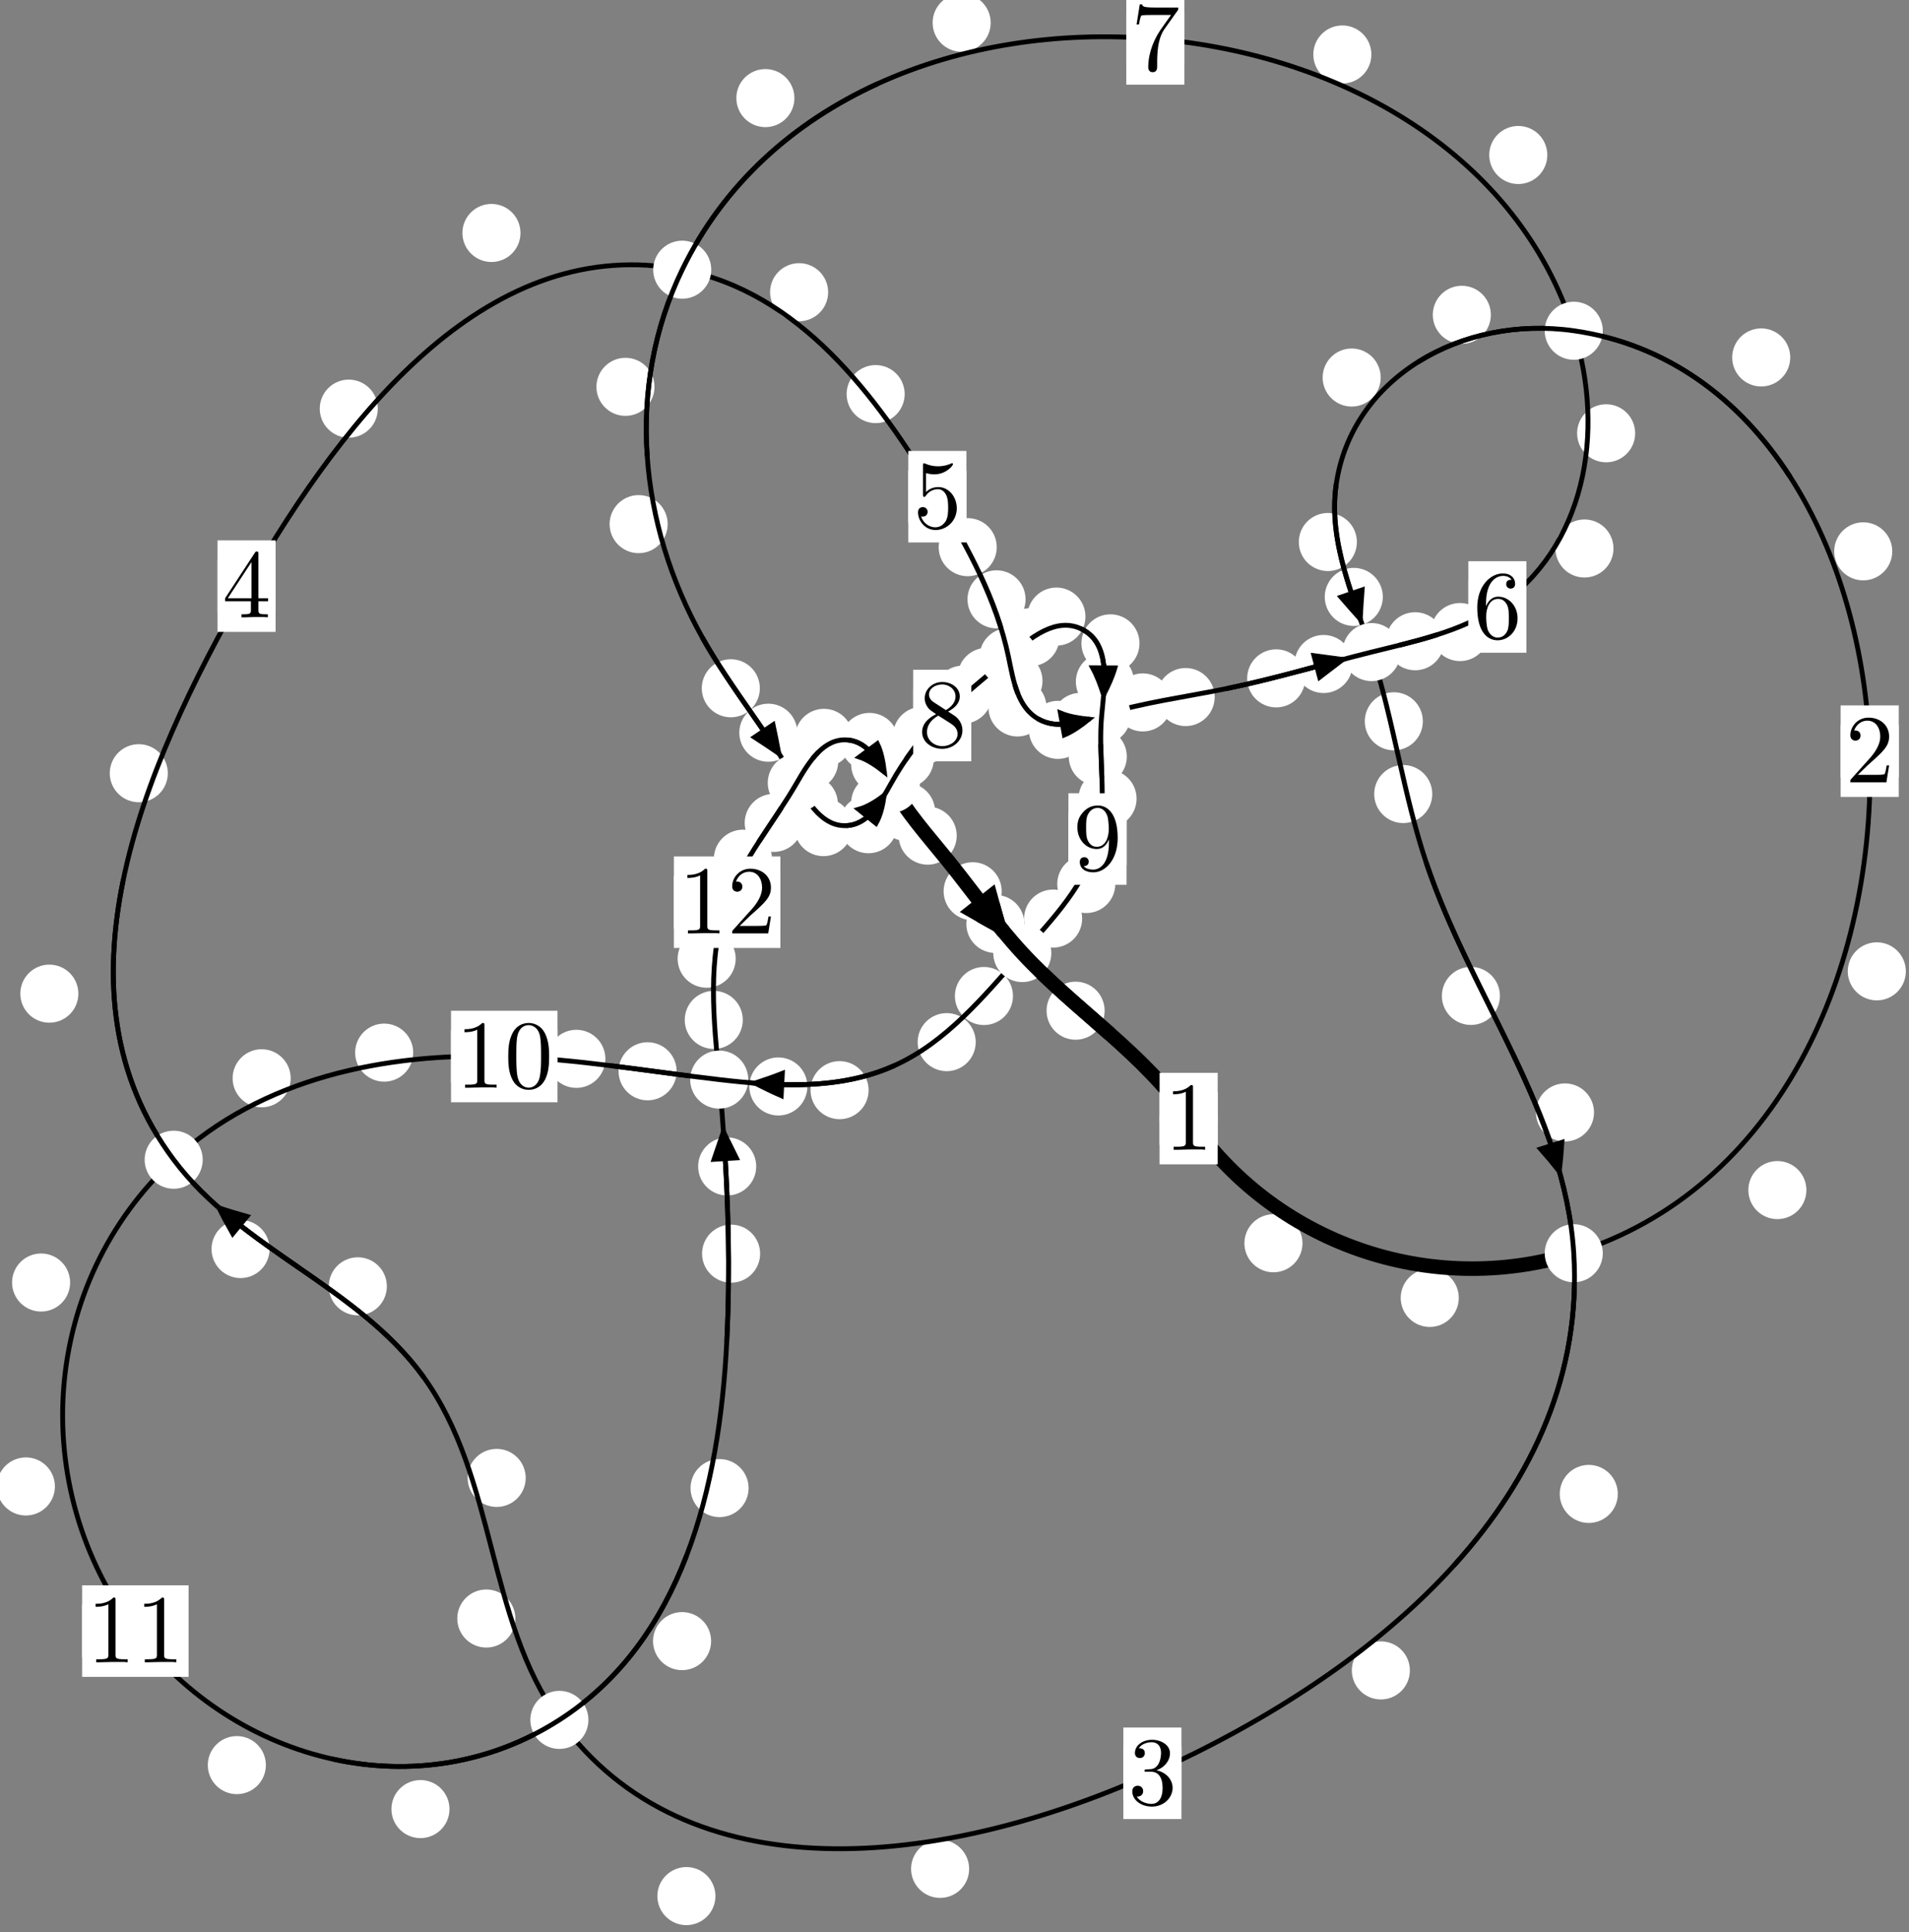 <?xml version="1.0"?>
<!-- Created by MetaPost 1.999 on 2021.07.06:0017 -->
<svg version="1.1" xmlns="http://www.w3.org/2000/svg" xmlns:xlink="http://www.w3.org/1999/xlink" width="196.509" height="198.868" viewBox="0 0 196.509 198.868">
<rect x="0" y="0" width="196.509" height="198.868" fill="#808080" stroke="none"/>
<!-- Original BoundingBox: -162.325592 -69.160736 34.183777 129.707230 -->
  <defs>
    <g transform="scale(0.01,0.01)" id="GLYPHcmr10_48">
      <path style="fill-rule: evenodd;" d="M460 -320C460 -400,455 -480,420 -554C374 -650,292 -666,250 -666C190 -666,117 -640,76 -547C44 -478,39 -400,39 -320C39 -245,43 -155,84 -79C127 2,200 22,249 22C303 22,379 1,423 -94C455 -163,460 -241,460 -320M249 -0C210 -0,151 -25,133 -121C122 -181,122 -273,122 -332C122 -396,122 -462,130 -516C149 -635,224 -644,249 -644C282 -644,348 -626,367 -527C377 -471,377 -395,377 -332C377 -257,377 -189,366 -125C351 -30,294 -0,249 -0"></path>
    </g>
    <g transform="scale(0.01,0.01)" id="GLYPHcmr10_49">
      <path style="fill-rule: evenodd;" d="M294 -640C294 -664,294 -666,271 -666C209 -602,121 -602,89 -602L89 -571C109 -571,168 -571,220 -597L220 -79C220 -43,217 -31,127 -31L95 -31L95 -0L257 -0L130 -3L217 -3L257 -3L297 -3L384 -3L419 -0L419 -31L387 -31C297 -31,294 -42,294 -79"></path>
    </g>
    <g transform="scale(0.01,0.01)" id="GLYPHcmr10_50">
      <path style="fill-rule: evenodd;" d="M127 -77L233 -180C389 -318,449 -372,449 -472C449 -586,359 -666,237 -666C124 -666,50 -574,50 -485C50 -429,100 -429,103 -429C120 -429,155 -441,155 -482C155 -508,137 -534,102 -534C94 -534,92 -534,89 -533C112 -598,166 -635,224 -635C315 -635,358 -554,358 -472C358 -392,308 -313,253 -251L61 -37C50 -26,50 -24,50 -0L421 -0L449 -174L424 -174C419 -144,412 -100,402 -85C395 -77,329 -77,307 -77"></path>
    </g>
    <g transform="scale(0.01,0.01)" id="GLYPHcmr10_51">
      <path style="fill-rule: evenodd;" d="M290 -352C372 -379,430 -449,430 -528C430 -610,342 -666,246 -666C145 -666,69 -606,69 -530C69 -497,91 -478,120 -478C151 -478,171 -500,171 -529C171 -579,124 -579,109 -579C140 -628,206 -641,242 -641C283 -641,338 -619,338 -529C338 -517,336 -459,310 -415C280 -367,246 -364,221 -363C213 -362,189 -360,182 -360C174 -359,167 -358,167 -348C167 -337,174 -337,191 -337L235 -337C317 -337,354 -269,354 -171C354 -35,285 -6,241 -6C198 -6,123 -23,88 -82C123 -77,154 -99,154 -137C154 -173,127 -193,98 -193C74 -193,42 -179,42 -135C42 -44,135 22,244 22C366 22,457 -69,457 -171C457 -253,394 -331,290 -352"></path>
    </g>
    <g transform="scale(0.01,0.01)" id="GLYPHcmr10_52">
      <path style="fill-rule: evenodd;" d="M294 -165L294 -78C294 -42,292 -31,218 -31L197 -31L197 -0L332 -0L238 -3L290 -3L332 -3L374 -3L427 -3L468 -0L468 -31L447 -31C373 -31,371 -42,371 -78L371 -165L471 -165L471 -196L371 -196L371 -651C371 -671,371 -677,355 -677C346 -677,343 -677,335 -665L28 -196L28 -165M300 -196L56 -196L300 -569"></path>
    </g>
    <g transform="scale(0.01,0.01)" id="GLYPHcmr10_53">
      <path style="fill-rule: evenodd;" d="M449 -201C449 -320,367 -420,259 -420C211 -420,168 -404,132 -369L132 -564C152 -558,185 -551,217 -551C340 -551,410 -642,410 -655C410 -661,407 -666,400 -666C399 -666,397 -666,392 -663C372 -654,323 -634,256 -634C216 -634,170 -641,123 -662C115 -665,113 -665,111 -665C101 -665,101 -657,101 -641L101 -345C101 -327,101 -319,115 -319C122 -319,124 -322,128 -328C139 -344,176 -398,257 -398C309 -398,334 -352,342 -334C358 -297,360 -258,360 -208C360 -173,360 -113,336 -71C312 -32,275 -6,229 -6C156 -6,99 -59,82 -118C85 -117,88 -116,99 -116C132 -116,149 -141,149 -165C149 -189,132 -214,99 -214C85 -214,50 -207,50 -161C50 -75,119 22,231 22C347 22,449 -74,449 -201"></path>
    </g>
    <g transform="scale(0.01,0.01)" id="GLYPHcmr10_54">
      <path style="fill-rule: evenodd;" d="M132 -328L132 -352C132 -605,256 -641,307 -641C331 -641,373 -635,395 -601C380 -601,340 -601,340 -556C340 -525,364 -510,386 -510C402 -510,432 -519,432 -558C432 -618,388 -666,305 -666C177 -666,42 -537,42 -316C42 -49,158 22,251 22C362 22,457 -72,457 -204C457 -331,368 -427,257 -427C189 -427,152 -376,132 -328M251 -6C188 -6,158 -66,152 -81C134 -128,134 -208,134 -226C134 -304,166 -404,256 -404C272 -404,318 -404,349 -342C367 -305,367 -254,367 -205C367 -157,367 -107,350 -71C320 -11,274 -6,251 -6"></path>
    </g>
    <g transform="scale(0.01,0.01)" id="GLYPHcmr10_55">
      <path style="fill-rule: evenodd;" d="M476 -609C485 -621,485 -623,485 -644L242 -644C120 -644,118 -657,114 -676L89 -676L56 -470L81 -470C84 -486,93 -549,106 -561C113 -567,191 -567,204 -567L411 -567C400 -551,321 -442,299 -409C209 -274,176 -135,176 -33C176 -23,176 22,222 22C268 22,268 -23,268 -33L268 -84C268 -139,271 -194,279 -248C283 -271,297 -357,341 -419"></path>
    </g>
    <g transform="scale(0.01,0.01)" id="GLYPHcmr10_56">
      <path style="fill-rule: evenodd;" d="M163 -457C117 -487,113 -521,113 -538C113 -599,178 -641,249 -641C322 -641,386 -589,386 -517C386 -460,347 -412,287 -377M309 -362C381 -399,430 -451,430 -517C430 -609,341 -666,250 -666C150 -666,69 -592,69 -499C69 -481,71 -436,113 -389C124 -377,161 -352,186 -335C128 -306,42 -250,42 -151C42 -45,144 22,249 22C362 22,457 -61,457 -168C457 -204,446 -249,408 -291C389 -312,373 -322,309 -362M209 -320L332 -242C360 -223,407 -193,407 -132C407 -58,332 -6,250 -6C164 -6,92 -68,92 -151C92 -209,124 -273,209 -320"></path>
    </g>
    <g transform="scale(0.01,0.01)" id="GLYPHcmr10_57">
      <path style="fill-rule: evenodd;" d="M367 -318L367 -286C367 -52,263 -6,205 -6C188 -6,134 -8,107 -42C151 -42,159 -71,159 -88C159 -119,135 -134,113 -134C97 -134,67 -125,67 -86C67 -19,121 22,206 22C335 22,457 -114,457 -329C457 -598,342 -666,253 -666C198 -666,149 -648,106 -603C65 -558,42 -516,42 -441C42 -316,130 -218,242 -218C303 -218,344 -260,367 -318M243 -241C227 -241,181 -241,150 -304C132 -341,132 -391,132 -440C132 -494,132 -541,153 -578C180 -628,218 -641,253 -641C299 -641,332 -607,349 -562C361 -530,365 -467,365 -421C365 -338,331 -241,243 -241"></path>
    </g>
  </defs>
  <path d="M134.075 127.973C134.075 127.18,133.76 126.42,133.199 125.859C132.639 125.299,131.878 124.984,131.086 124.984C130.293 124.984,129.533 125.299,128.972 125.859C128.412 126.42,128.097 127.18,128.097 127.973C128.097 128.765,128.412 129.526,128.972 130.086C129.533 130.646,130.293 130.961,131.086 130.961C131.878 130.961,132.639 130.646,133.199 130.086C133.76 129.526,134.075 128.765,134.075 127.973Z" style="fill: rgb(100%,100%,100%);stroke: none;"></path>
  <path d="M125.344 115.139C125.344 114.347,125.029 113.586,124.468 113.026C123.908 112.465,123.148 112.15,122.355 112.15C121.562 112.15,120.802 112.465,120.242 113.026C119.681 113.586,119.366 114.347,119.366 115.139C119.366 115.932,119.681 116.692,120.242 117.253C120.802 117.813,121.562 118.128,122.355 118.128C123.148 118.128,123.908 117.813,124.468 117.253C125.029 116.692,125.344 115.932,125.344 115.139Z" style="fill: rgb(100%,100%,100%);stroke: none;"></path>
  <path d="M185.948 122.5C185.948 121.707,185.633 120.947,185.073 120.386C184.512 119.826,183.752 119.511,182.96 119.511C182.167 119.511,181.407 119.826,180.846 120.386C180.286 120.947,179.971 121.707,179.971 122.5C179.971 123.292,180.286 124.053,180.846 124.613C181.407 125.174,182.167 125.488,182.96 125.488C183.752 125.488,184.512 125.174,185.073 124.613C185.633 124.053,185.948 123.292,185.948 122.5Z" style="fill: rgb(100%,100%,100%);stroke: none;"></path>
  <path d="M150.164 133.598C150.164 132.805,149.849 132.045,149.288 131.484C148.728 130.924,147.968 130.609,147.175 130.609C146.382 130.609,145.622 130.924,145.062 131.484C144.501 132.045,144.186 132.805,144.186 133.598C144.186 134.39,144.501 135.151,145.062 135.711C145.622 136.272,146.382 136.587,147.175 136.587C147.968 136.587,148.728 136.272,149.288 135.711C149.849 135.151,150.164 134.39,150.164 133.598Z" style="fill: rgb(100%,100%,100%);stroke: none;"></path>
  <path d="M194.786 56.751C194.786 55.959,194.471 55.199,193.911 54.638C193.35 54.078,192.59 53.763,191.798 53.763C191.005 53.763,190.245 54.078,189.684 54.638C189.124 55.199,188.809 55.959,188.809 56.751C188.809 57.544,189.124 58.304,189.684 58.865C190.245 59.425,191.005 59.74,191.798 59.74C192.59 59.74,193.35 59.425,193.911 58.865C194.471 58.304,194.786 57.544,194.786 56.751Z" style="fill: rgb(100%,100%,100%);stroke: none;"></path>
  <path d="M196.184 99.983C196.184 99.191,195.869 98.431,195.308 97.87C194.748 97.31,193.988 96.995,193.195 96.995C192.402 96.995,191.642 97.31,191.082 97.87C190.521 98.431,190.206 99.191,190.206 99.983C190.206 100.776,190.521 101.536,191.082 102.097C191.642 102.657,192.402 102.972,193.195 102.972C193.988 102.972,194.748 102.657,195.308 102.097C195.869 101.536,196.184 100.776,196.184 99.983Z" style="fill: rgb(100%,100%,100%);stroke: none;"></path>
  <path d="M153.466 32.404C153.466 31.611,153.151 30.851,152.591 30.29C152.03 29.73,151.27 29.415,150.478 29.415C149.685 29.415,148.925 29.73,148.364 30.29C147.804 30.851,147.489 31.611,147.489 32.404C147.489 33.196,147.804 33.956,148.364 34.517C148.925 35.077,149.685 35.392,150.478 35.392C151.27 35.392,152.03 35.077,152.591 34.517C153.151 33.956,153.466 33.196,153.466 32.404Z" style="fill: rgb(100%,100%,100%);stroke: none;"></path>
  <path d="M184.285 36.793C184.285 36,183.97 35.24,183.409 34.679C182.849 34.119,182.089 33.804,181.296 33.804C180.503 33.804,179.743 34.119,179.182 34.679C178.622 35.24,178.307 36,178.307 36.793C178.307 37.585,178.622 38.346,179.182 38.906C179.743 39.466,180.503 39.781,181.296 39.781C182.089 39.781,182.849 39.466,183.409 38.906C183.97 38.346,184.285 37.585,184.285 36.793Z" style="fill: rgb(100%,100%,100%);stroke: none;"></path>
  <path d="M139.675 55.791C139.675 54.999,139.361 54.239,138.8 53.678C138.24 53.118,137.479 52.803,136.687 52.803C135.894 52.803,135.134 53.118,134.573 53.678C134.013 54.239,133.698 54.999,133.698 55.791C133.698 56.584,134.013 57.344,134.573 57.905C135.134 58.465,135.894 58.78,136.687 58.78C137.479 58.78,138.24 58.465,138.8 57.905C139.361 57.344,139.675 56.584,139.675 55.791Z" style="fill: rgb(100%,100%,100%);stroke: none;"></path>
  <path d="M142.128 38.86C142.128 38.068,141.813 37.307,141.253 36.747C140.692 36.186,139.932 35.872,139.14 35.872C138.347 35.872,137.587 36.186,137.026 36.747C136.466 37.307,136.151 38.068,136.151 38.86C136.151 39.653,136.466 40.413,137.026 40.974C137.587 41.534,138.347 41.849,139.14 41.849C139.932 41.849,140.692 41.534,141.253 40.974C141.813 40.413,142.128 39.653,142.128 38.86Z" style="fill: rgb(100%,100%,100%);stroke: none;"></path>
  <path d="M146.466 74.244C146.466 73.452,146.152 72.692,145.591 72.131C145.031 71.571,144.27 71.256,143.478 71.256C142.685 71.256,141.925 71.571,141.364 72.131C140.804 72.692,140.489 73.452,140.489 74.244C140.489 75.037,140.804 75.797,141.364 76.358C141.925 76.918,142.685 77.233,143.478 77.233C144.27 77.233,145.031 76.918,145.591 76.358C146.152 75.797,146.466 75.037,146.466 74.244Z" style="fill: rgb(100%,100%,100%);stroke: none;"></path>
  <path d="M142.345 61.442C142.345 60.649,142.031 59.889,141.47 59.328C140.91 58.768,140.149 58.453,139.357 58.453C138.564 58.453,137.804 58.768,137.243 59.328C136.683 59.889,136.368 60.649,136.368 61.442C136.368 62.234,136.683 62.994,137.243 63.555C137.804 64.115,138.564 64.43,139.357 64.43C140.149 64.43,140.91 64.115,141.47 63.555C142.031 62.994,142.345 62.234,142.345 61.442Z" style="fill: rgb(100%,100%,100%);stroke: none;"></path>
  <path d="M154.4 102.514C154.4 101.721,154.085 100.961,153.525 100.4C152.964 99.84,152.204 99.525,151.411 99.525C150.619 99.525,149.859 99.84,149.298 100.4C148.738 100.961,148.423 101.721,148.423 102.514C148.423 103.306,148.738 104.066,149.298 104.627C149.859 105.187,150.619 105.502,151.411 105.502C152.204 105.502,152.964 105.187,153.525 104.627C154.085 104.066,154.4 103.306,154.4 102.514Z" style="fill: rgb(100%,100%,100%);stroke: none;"></path>
  <path d="M147.435 81.733C147.435 80.941,147.12 80.181,146.56 79.62C145.999 79.06,145.239 78.745,144.447 78.745C143.654 78.745,142.894 79.06,142.333 79.62C141.773 80.181,141.458 80.941,141.458 81.733C141.458 82.526,141.773 83.286,142.333 83.847C142.894 84.407,143.654 84.722,144.447 84.722C145.239 84.722,145.999 84.407,146.56 83.847C147.12 83.286,147.435 82.526,147.435 81.733Z" style="fill: rgb(100%,100%,100%);stroke: none;"></path>
  <path d="M166.534 153.774C166.534 152.982,166.219 152.221,165.659 151.661C165.098 151.101,164.338 150.786,163.546 150.786C162.753 150.786,161.993 151.101,161.432 151.661C160.872 152.221,160.557 152.982,160.557 153.774C160.557 154.567,160.872 155.327,161.432 155.888C161.993 156.448,162.753 156.763,163.546 156.763C164.338 156.763,165.098 156.448,165.659 155.888C166.219 155.327,166.534 154.567,166.534 153.774Z" style="fill: rgb(100%,100%,100%);stroke: none;"></path>
  <path d="M164.085 114.506C164.085 113.714,163.77 112.954,163.209 112.393C162.649 111.833,161.889 111.518,161.096 111.518C160.303 111.518,159.543 111.833,158.983 112.393C158.422 112.954,158.107 113.714,158.107 114.506C158.107 115.299,158.422 116.059,158.983 116.62C159.543 117.18,160.303 117.495,161.096 117.495C161.889 117.495,162.649 117.18,163.209 116.62C163.77 116.059,164.085 115.299,164.085 114.506Z" style="fill: rgb(100%,100%,100%);stroke: none;"></path>
  <path d="M99.763 192.37C99.763 191.577,99.448 190.817,98.887 190.256C98.327 189.696,97.567 189.381,96.774 189.381C95.981 189.381,95.221 189.696,94.661 190.256C94.1 190.817,93.785 191.577,93.785 192.37C93.785 193.162,94.1 193.922,94.661 194.483C95.221 195.043,95.981 195.358,96.774 195.358C97.567 195.358,98.327 195.043,98.887 194.483C99.448 193.922,99.763 193.162,99.763 192.37Z" style="fill: rgb(100%,100%,100%);stroke: none;"></path>
  <path d="M145.132 171.942C145.132 171.149,144.817 170.389,144.257 169.829C143.696 169.268,142.936 168.953,142.143 168.953C141.351 168.953,140.59 169.268,140.03 169.829C139.469 170.389,139.155 171.149,139.155 171.942C139.155 172.735,139.469 173.495,140.03 174.055C140.59 174.616,141.351 174.931,142.143 174.931C142.936 174.931,143.696 174.616,144.257 174.055C144.817 173.495,145.132 172.735,145.132 171.942Z" style="fill: rgb(100%,100%,100%);stroke: none;"></path>
  <path d="M53.049 166.6C53.049 165.808,52.734 165.048,52.173 164.487C51.613 163.927,50.853 163.612,50.06 163.612C49.267 163.612,48.507 163.927,47.947 164.487C47.386 165.048,47.071 165.808,47.071 166.6C47.071 167.393,47.386 168.153,47.947 168.714C48.507 169.274,49.267 169.589,50.06 169.589C50.853 169.589,51.613 169.274,52.173 168.714C52.734 168.153,53.049 167.393,53.049 166.6Z" style="fill: rgb(100%,100%,100%);stroke: none;"></path>
  <path d="M73.645 195.172C73.645 194.379,73.33 193.619,72.77 193.059C72.209 192.498,71.449 192.183,70.656 192.183C69.864 192.183,69.104 192.498,68.543 193.059C67.983 193.619,67.668 194.379,67.668 195.172C67.668 195.965,67.983 196.725,68.543 197.285C69.104 197.846,69.864 198.161,70.656 198.161C71.449 198.161,72.209 197.846,72.77 197.285C73.33 196.725,73.645 195.965,73.645 195.172Z" style="fill: rgb(100%,100%,100%);stroke: none;"></path>
  <path d="M39.822 132.405C39.822 131.613,39.507 130.853,38.947 130.292C38.386 129.732,37.626 129.417,36.833 129.417C36.041 129.417,35.28 129.732,34.72 130.292C34.159 130.853,33.845 131.613,33.845 132.405C33.845 133.198,34.159 133.958,34.72 134.519C35.28 135.079,36.041 135.394,36.833 135.394C37.626 135.394,38.386 135.079,38.947 134.519C39.507 133.958,39.822 133.198,39.822 132.405Z" style="fill: rgb(100%,100%,100%);stroke: none;"></path>
  <path d="M54.115 152.128C54.115 151.335,53.8 150.575,53.24 150.014C52.679 149.454,51.919 149.139,51.126 149.139C50.334 149.139,49.573 149.454,49.013 150.014C48.453 150.575,48.138 151.335,48.138 152.128C48.138 152.92,48.453 153.68,49.013 154.241C49.573 154.801,50.334 155.116,51.126 155.116C51.919 155.116,52.679 154.801,53.24 154.241C53.8 153.68,54.115 152.92,54.115 152.128Z" style="fill: rgb(100%,100%,100%);stroke: none;"></path>
  <path d="M8.068 102.282C8.068 101.489,7.753 100.729,7.193 100.168C6.632 99.608,5.872 99.293,5.079 99.293C4.287 99.293,3.527 99.608,2.966 100.168C2.406 100.729,2.091 101.489,2.091 102.282C2.091 103.074,2.406 103.834,2.966 104.395C3.527 104.955,4.287 105.27,5.079 105.27C5.872 105.27,6.632 104.955,7.193 104.395C7.753 103.834,8.068 103.074,8.068 102.282Z" style="fill: rgb(100%,100%,100%);stroke: none;"></path>
  <path d="M27.751 128.568C27.751 127.775,27.437 127.015,26.876 126.455C26.316 125.894,25.555 125.579,24.763 125.579C23.97 125.579,23.21 125.894,22.649 126.455C22.089 127.015,21.774 127.775,21.774 128.568C21.774 129.361,22.089 130.121,22.649 130.681C23.21 131.242,23.97 131.557,24.763 131.557C25.555 131.557,26.316 131.242,26.876 130.681C27.437 130.121,27.751 129.361,27.751 128.568Z" style="fill: rgb(100%,100%,100%);stroke: none;"></path>
  <path d="M38.891 42.064C38.891 41.271,38.576 40.511,38.016 39.951C37.455 39.39,36.695 39.075,35.902 39.075C35.11 39.075,34.35 39.39,33.789 39.951C33.229 40.511,32.914 41.271,32.914 42.064C32.914 42.857,33.229 43.617,33.789 44.177C34.35 44.738,35.11 45.053,35.902 45.053C36.695 45.053,37.455 44.738,38.016 44.177C38.576 43.617,38.891 42.857,38.891 42.064Z" style="fill: rgb(100%,100%,100%);stroke: none;"></path>
  <path d="M17.275 79.589C17.275 78.797,16.96 78.037,16.4 77.476C15.839 76.916,15.079 76.601,14.287 76.601C13.494 76.601,12.734 76.916,12.173 77.476C11.613 78.037,11.298 78.797,11.298 79.589C11.298 80.382,11.613 81.142,12.173 81.703C12.734 82.263,13.494 82.578,14.287 82.578C15.079 82.578,15.839 82.263,16.4 81.703C16.96 81.142,17.275 80.382,17.275 79.589Z" style="fill: rgb(100%,100%,100%);stroke: none;"></path>
  <path d="M85.248 30.078C85.248 29.285,84.933 28.525,84.372 27.965C83.812 27.404,83.051 27.089,82.259 27.089C81.466 27.089,80.706 27.404,80.145 27.965C79.585 28.525,79.27 29.285,79.27 30.078C79.27 30.871,79.585 31.631,80.145 32.191C80.706 32.752,81.466 33.067,82.259 33.067C83.051 33.067,83.812 32.752,84.372 32.191C84.933 31.631,85.248 30.871,85.248 30.078Z" style="fill: rgb(100%,100%,100%);stroke: none;"></path>
  <path d="M53.578 23.981C53.578 23.188,53.263 22.428,52.703 21.868C52.142 21.307,51.382 20.992,50.589 20.992C49.797 20.992,49.036 21.307,48.476 21.868C47.915 22.428,47.6 23.188,47.6 23.981C47.6 24.774,47.915 25.534,48.476 26.094C49.036 26.655,49.797 26.97,50.589 26.97C51.382 26.97,52.142 26.655,52.703 26.094C53.263 25.534,53.578 24.774,53.578 23.981Z" style="fill: rgb(100%,100%,100%);stroke: none;"></path>
  <path d="M102.603 56.322C102.603 55.529,102.288 54.769,101.728 54.209C101.167 53.648,100.407 53.333,99.614 53.333C98.822 53.333,98.061 53.648,97.501 54.209C96.94 54.769,96.626 55.529,96.626 56.322C96.626 57.115,96.94 57.875,97.501 58.435C98.061 58.996,98.822 59.311,99.614 59.311C100.407 59.311,101.167 58.996,101.728 58.435C102.288 57.875,102.603 57.115,102.603 56.322Z" style="fill: rgb(100%,100%,100%);stroke: none;"></path>
  <path d="M93.126 40.566C93.126 39.773,92.811 39.013,92.251 38.452C91.69 37.892,90.93 37.577,90.137 37.577C89.345 37.577,88.585 37.892,88.024 38.452C87.464 39.013,87.149 39.773,87.149 40.566C87.149 41.358,87.464 42.118,88.024 42.679C88.585 43.239,89.345 43.554,90.137 43.554C90.93 43.554,91.69 43.239,92.251 42.679C92.811 42.118,93.126 41.358,93.126 40.566Z" style="fill: rgb(100%,100%,100%);stroke: none;"></path>
  <path d="M107.315 70.092C107.315 69.299,107 68.539,106.439 67.979C105.879 67.418,105.119 67.103,104.326 67.103C103.533 67.103,102.773 67.418,102.213 67.979C101.652 68.539,101.337 69.299,101.337 70.092C101.337 70.885,101.652 71.645,102.213 72.205C102.773 72.766,103.533 73.081,104.326 73.081C105.119 73.081,105.879 72.766,106.439 72.205C107 71.645,107.315 70.885,107.315 70.092Z" style="fill: rgb(100%,100%,100%);stroke: none;"></path>
  <path d="M105.57 61.692C105.57 60.899,105.255 60.139,104.695 59.579C104.134 59.018,103.374 58.703,102.582 58.703C101.789 58.703,101.029 59.018,100.468 59.579C99.908 60.139,99.593 60.899,99.593 61.692C99.593 62.485,99.908 63.245,100.468 63.805C101.029 64.366,101.789 64.681,102.582 64.681C103.374 64.681,104.134 64.366,104.695 63.805C105.255 63.245,105.57 62.485,105.57 61.692Z" style="fill: rgb(100%,100%,100%);stroke: none;"></path>
  <path d="M111.893 75.127C111.893 74.334,111.578 73.574,111.017 73.014C110.457 72.453,109.697 72.138,108.904 72.138C108.111 72.138,107.351 72.453,106.791 73.014C106.23 73.574,105.915 74.334,105.915 75.127C105.915 75.92,106.23 76.68,106.791 77.24C107.351 77.801,108.111 78.116,108.904 78.116C109.697 78.116,110.457 77.801,111.017 77.24C111.578 76.68,111.893 75.92,111.893 75.127Z" style="fill: rgb(100%,100%,100%);stroke: none;"></path>
  <path d="M107.726 72.82C107.726 72.027,107.411 71.267,106.851 70.707C106.29 70.146,105.53 69.831,104.737 69.831C103.945 69.831,103.185 70.146,102.624 70.707C102.064 71.267,101.749 72.027,101.749 72.82C101.749 73.613,102.064 74.373,102.624 74.933C103.185 75.494,103.945 75.809,104.737 75.809C105.53 75.809,106.29 75.494,106.851 74.933C107.411 74.373,107.726 73.613,107.726 72.82Z" style="fill: rgb(100%,100%,100%);stroke: none;"></path>
  <path d="M120.624 72.303C120.624 71.51,120.309 70.75,119.748 70.189C119.188 69.629,118.428 69.314,117.635 69.314C116.842 69.314,116.082 69.629,115.522 70.189C114.961 70.75,114.646 71.51,114.646 72.303C114.646 73.095,114.961 73.856,115.522 74.416C116.082 74.977,116.842 75.292,117.635 75.292C118.428 75.292,119.188 74.977,119.748 74.416C120.309 73.856,120.624 73.095,120.624 72.303Z" style="fill: rgb(100%,100%,100%);stroke: none;"></path>
  <path d="M114.223 74.301C114.223 73.509,113.908 72.749,113.348 72.188C112.788 71.628,112.027 71.313,111.235 71.313C110.442 71.313,109.682 71.628,109.121 72.188C108.561 72.749,108.246 73.509,108.246 74.301C108.246 75.094,108.561 75.854,109.121 76.415C109.682 76.975,110.442 77.29,111.235 77.29C112.027 77.29,112.788 76.975,113.348 76.415C113.908 75.854,114.223 75.094,114.223 74.301Z" style="fill: rgb(100%,100%,100%);stroke: none;"></path>
  <path d="M134.357 69.827C134.357 69.034,134.043 68.274,133.482 67.714C132.922 67.153,132.161 66.838,131.369 66.838C130.576 66.838,129.816 67.153,129.255 67.714C128.695 68.274,128.38 69.034,128.38 69.827C128.38 70.62,128.695 71.38,129.255 71.94C129.816 72.501,130.576 72.816,131.369 72.816C132.161 72.816,132.922 72.501,133.482 71.94C134.043 71.38,134.357 70.62,134.357 69.827Z" style="fill: rgb(100%,100%,100%);stroke: none;"></path>
  <path d="M125.038 71.75C125.038 70.957,124.723 70.197,124.162 69.636C123.602 69.076,122.842 68.761,122.049 68.761C121.256 68.761,120.496 69.076,119.936 69.636C119.375 70.197,119.06 70.957,119.06 71.75C119.06 72.542,119.375 73.303,119.936 73.863C120.496 74.424,121.256 74.738,122.049 74.738C122.842 74.738,123.602 74.424,124.162 73.863C124.723 73.303,125.038 72.542,125.038 71.75Z" style="fill: rgb(100%,100%,100%);stroke: none;"></path>
  <path d="M148.659 66.005C148.659 65.213,148.344 64.453,147.784 63.892C147.223 63.332,146.463 63.017,145.67 63.017C144.878 63.017,144.117 63.332,143.557 63.892C142.997 64.453,142.682 65.213,142.682 66.005C142.682 66.798,142.997 67.558,143.557 68.119C144.117 68.679,144.878 68.994,145.67 68.994C146.463 68.994,147.223 68.679,147.784 68.119C148.344 67.558,148.659 66.798,148.659 66.005Z" style="fill: rgb(100%,100%,100%);stroke: none;"></path>
  <path d="M139.234 68.348C139.234 67.555,138.92 66.795,138.359 66.235C137.799 65.674,137.038 65.359,136.246 65.359C135.453 65.359,134.693 65.674,134.132 66.235C133.572 66.795,133.257 67.555,133.257 68.348C133.257 69.141,133.572 69.901,134.132 70.461C134.693 71.022,135.453 71.337,136.246 71.337C137.038 71.337,137.799 71.022,138.359 70.461C138.92 69.901,139.234 69.141,139.234 68.348Z" style="fill: rgb(100%,100%,100%);stroke: none;"></path>
  <path d="M166.09 56.459C166.09 55.666,165.775 54.906,165.215 54.345C164.654 53.785,163.894 53.47,163.102 53.47C162.309 53.47,161.549 53.785,160.988 54.345C160.428 54.906,160.113 55.666,160.113 56.459C160.113 57.251,160.428 58.012,160.988 58.572C161.549 59.132,162.309 59.447,163.102 59.447C163.894 59.447,164.654 59.132,165.215 58.572C165.775 58.012,166.09 57.251,166.09 56.459Z" style="fill: rgb(100%,100%,100%);stroke: none;"></path>
  <path d="M153.279 65.06C153.279 64.267,152.965 63.507,152.404 62.946C151.844 62.386,151.083 62.071,150.291 62.071C149.498 62.071,148.738 62.386,148.177 62.946C147.617 63.507,147.302 64.267,147.302 65.06C147.302 65.852,147.617 66.613,148.177 67.173C148.738 67.734,149.498 68.049,150.291 68.049C151.083 68.049,151.844 67.734,152.404 67.173C152.965 66.613,153.279 65.852,153.279 65.06Z" style="fill: rgb(100%,100%,100%);stroke: none;"></path>
  <path d="M159.277 15.955C159.277 15.162,158.962 14.402,158.402 13.841C157.841 13.281,157.081 12.966,156.288 12.966C155.496 12.966,154.735 13.281,154.175 13.841C153.615 14.402,153.3 15.162,153.3 15.955C153.3 16.747,153.615 17.508,154.175 18.068C154.735 18.629,155.496 18.943,156.288 18.943C157.081 18.943,157.841 18.629,158.402 18.068C158.962 17.508,159.277 16.747,159.277 15.955Z" style="fill: rgb(100%,100%,100%);stroke: none;"></path>
  <path d="M168.321 44.6C168.321 43.807,168.006 43.047,167.446 42.486C166.885 41.926,166.125 41.611,165.333 41.611C164.54 41.611,163.78 41.926,163.219 42.486C162.659 43.047,162.344 43.807,162.344 44.6C162.344 45.392,162.659 46.152,163.219 46.713C163.78 47.273,164.54 47.588,165.333 47.588C166.125 47.588,166.885 47.273,167.446 46.713C168.006 46.152,168.321 45.392,168.321 44.6Z" style="fill: rgb(100%,100%,100%);stroke: none;"></path>
  <path d="M101.98 2.341C101.98 1.549,101.665 0.788,101.105 0.228C100.544 -0.333,99.784 -0.647,98.991 -0.647C98.199 -0.647,97.439 -0.333,96.878 0.228C96.318 0.788,96.003 1.549,96.003 2.341C96.003 3.134,96.318 3.894,96.878 4.455C97.439 5.015,98.199 5.33,98.991 5.33C99.784 5.33,100.544 5.015,101.105 4.455C101.665 3.894,101.98 3.134,101.98 2.341Z" style="fill: rgb(100%,100%,100%);stroke: none;"></path>
  <path d="M141.167 5.607C141.167 4.815,140.852 4.055,140.292 3.494C139.731 2.934,138.971 2.619,138.178 2.619C137.386 2.619,136.626 2.934,136.065 3.494C135.505 4.055,135.19 4.815,135.19 5.607C135.19 6.4,135.505 7.16,136.065 7.721C136.626 8.281,137.386 8.596,138.178 8.596C138.971 8.596,139.731 8.281,140.292 7.721C140.852 7.16,141.167 6.4,141.167 5.607Z" style="fill: rgb(100%,100%,100%);stroke: none;"></path>
  <path d="M67.373 39.819C67.373 39.026,67.058 38.266,66.497 37.706C65.937 37.145,65.177 36.83,64.384 36.83C63.591 36.83,62.831 37.145,62.271 37.706C61.71 38.266,61.395 39.026,61.395 39.819C61.395 40.612,61.71 41.372,62.271 41.932C62.831 42.493,63.591 42.808,64.384 42.808C65.177 42.808,65.937 42.493,66.497 41.932C67.058 41.372,67.373 40.612,67.373 39.819Z" style="fill: rgb(100%,100%,100%);stroke: none;"></path>
  <path d="M81.775 10.099C81.775 9.306,81.46 8.546,80.9 7.985C80.339 7.425,79.579 7.11,78.787 7.11C77.994 7.11,77.234 7.425,76.673 7.985C76.113 8.546,75.798 9.306,75.798 10.099C75.798 10.891,76.113 11.651,76.673 12.212C77.234 12.772,77.994 13.087,78.787 13.087C79.579 13.087,80.339 12.772,80.9 12.212C81.46 11.651,81.775 10.891,81.775 10.099Z" style="fill: rgb(100%,100%,100%);stroke: none;"></path>
  <path d="M78.218 70.846C78.218 70.054,77.903 69.294,77.342 68.733C76.782 68.173,76.022 67.858,75.229 67.858C74.436 67.858,73.676 68.173,73.116 68.733C72.555 69.294,72.24 70.054,72.24 70.846C72.24 71.639,72.555 72.399,73.116 72.96C73.676 73.52,74.436 73.835,75.229 73.835C76.022 73.835,76.782 73.52,77.342 72.96C77.903 72.399,78.218 71.639,78.218 70.846Z" style="fill: rgb(100%,100%,100%);stroke: none;"></path>
  <path d="M68.73 53.951C68.73 53.158,68.415 52.398,67.854 51.837C67.294 51.277,66.534 50.962,65.741 50.962C64.948 50.962,64.188 51.277,63.628 51.837C63.067 52.398,62.752 53.158,62.752 53.951C62.752 54.743,63.067 55.503,63.628 56.064C64.188 56.624,64.948 56.939,65.741 56.939C66.534 56.939,67.294 56.624,67.854 56.064C68.415 55.503,68.73 54.743,68.73 53.951Z" style="fill: rgb(100%,100%,100%);stroke: none;"></path>
  <path d="M86.252 82.771C86.252 81.978,85.937 81.218,85.376 80.658C84.816 80.097,84.056 79.782,83.263 79.782C82.47 79.782,81.71 80.097,81.15 80.658C80.589 81.218,80.274 81.978,80.274 82.771C80.274 83.564,80.589 84.324,81.15 84.884C81.71 85.445,82.47 85.76,83.263 85.76C84.056 85.76,84.816 85.445,85.376 84.884C85.937 84.324,86.252 83.564,86.252 82.771Z" style="fill: rgb(100%,100%,100%);stroke: none;"></path>
  <path d="M82.08 75.421C82.08 74.629,81.765 73.868,81.205 73.308C80.644 72.747,79.884 72.432,79.092 72.432C78.299 72.432,77.539 72.747,76.978 73.308C76.418 73.868,76.103 74.629,76.103 75.421C76.103 76.214,76.418 76.974,76.978 77.535C77.539 78.095,78.299 78.41,79.092 78.41C79.884 78.41,80.644 78.095,81.205 77.535C81.765 76.974,82.08 76.214,82.08 75.421Z" style="fill: rgb(100%,100%,100%);stroke: none;"></path>
  <path d="M92.383 84.84C92.383 84.047,92.068 83.287,91.508 82.726C90.947 82.166,90.187 81.851,89.394 81.851C88.602 81.851,87.842 82.166,87.281 82.726C86.721 83.287,86.406 84.047,86.406 84.84C86.406 85.632,86.721 86.392,87.281 86.953C87.842 87.513,88.602 87.828,89.394 87.828C90.187 87.828,90.947 87.513,91.508 86.953C92.068 86.392,92.383 85.632,92.383 84.84Z" style="fill: rgb(100%,100%,100%);stroke: none;"></path>
  <path d="M87.752 85.138C87.752 84.346,87.437 83.585,86.877 83.025C86.316 82.464,85.556 82.15,84.763 82.15C83.971 82.15,83.211 82.464,82.65 83.025C82.09 83.585,81.775 84.346,81.775 85.138C81.775 85.931,82.09 86.691,82.65 87.252C83.211 87.812,83.971 88.127,84.763 88.127C85.556 88.127,86.316 87.812,86.877 87.252C87.437 86.691,87.752 85.931,87.752 85.138Z" style="fill: rgb(100%,100%,100%);stroke: none;"></path>
  <path d="M96.125 78.112C96.125 77.32,95.81 76.56,95.25 75.999C94.689 75.439,93.929 75.124,93.137 75.124C92.344 75.124,91.584 75.439,91.023 75.999C90.463 76.56,90.148 77.32,90.148 78.112C90.148 78.905,90.463 79.665,91.023 80.226C91.584 80.786,92.344 81.101,93.137 81.101C93.929 81.101,94.689 80.786,95.25 80.226C95.81 79.665,96.125 78.905,96.125 78.112Z" style="fill: rgb(100%,100%,100%);stroke: none;"></path>
  <path d="M93.591 82.653C93.591 81.86,93.276 81.1,92.716 80.54C92.155 79.979,91.395 79.664,90.603 79.664C89.81 79.664,89.05 79.979,88.489 80.54C87.929 81.1,87.614 81.86,87.614 82.653C87.614 83.446,87.929 84.206,88.489 84.766C89.05 85.327,89.81 85.642,90.603 85.642C91.395 85.642,92.155 85.327,92.716 84.766C93.276 84.206,93.591 83.446,93.591 82.653Z" style="fill: rgb(100%,100%,100%);stroke: none;"></path>
  <path d="M102.12 71.5C102.12 70.707,101.805 69.947,101.245 69.387C100.684 68.826,99.924 68.511,99.131 68.511C98.339 68.511,97.578 68.826,97.018 69.387C96.458 69.947,96.143 70.707,96.143 71.5C96.143 72.293,96.458 73.053,97.018 73.613C97.578 74.174,98.339 74.489,99.131 74.489C99.924 74.489,100.684 74.174,101.245 73.613C101.805 73.053,102.12 72.293,102.12 71.5Z" style="fill: rgb(100%,100%,100%);stroke: none;"></path>
  <path d="M97.901 75.742C97.901 74.949,97.586 74.189,97.025 73.628C96.465 73.068,95.705 72.753,94.912 72.753C94.119 72.753,93.359 73.068,92.799 73.628C92.238 74.189,91.923 74.949,91.923 75.742C91.923 76.534,92.238 77.295,92.799 77.855C93.359 78.416,94.119 78.73,94.912 78.73C95.705 78.73,96.465 78.416,97.025 77.855C97.586 77.295,97.901 76.534,97.901 75.742Z" style="fill: rgb(100%,100%,100%);stroke: none;"></path>
  <path d="M109.063 65.589C109.063 64.796,108.748 64.036,108.188 63.475C107.627 62.915,106.867 62.6,106.074 62.6C105.282 62.6,104.522 62.915,103.961 63.475C103.401 64.036,103.086 64.796,103.086 65.589C103.086 66.381,103.401 67.141,103.961 67.702C104.522 68.262,105.282 68.577,106.074 68.577C106.867 68.577,107.627 68.262,108.188 67.702C108.748 67.141,109.063 66.381,109.063 65.589Z" style="fill: rgb(100%,100%,100%);stroke: none;"></path>
  <path d="M104.556 69.672C104.556 68.88,104.241 68.119,103.681 67.559C103.12 66.998,102.36 66.684,101.568 66.684C100.775 66.684,100.015 66.998,99.454 67.559C98.894 68.119,98.579 68.88,98.579 69.672C98.579 70.465,98.894 71.225,99.454 71.786C100.015 72.346,100.775 72.661,101.568 72.661C102.36 72.661,103.12 72.346,103.681 71.786C104.241 71.225,104.556 70.465,104.556 69.672Z" style="fill: rgb(100%,100%,100%);stroke: none;"></path>
  <path d="M117.298 66.223C117.298 65.43,116.983 64.67,116.422 64.11C115.862 63.549,115.102 63.234,114.309 63.234C113.516 63.234,112.756 63.549,112.196 64.11C111.635 64.67,111.32 65.43,111.32 66.223C111.32 67.016,111.635 67.776,112.196 68.336C112.756 68.897,113.516 69.212,114.309 69.212C115.102 69.212,115.862 68.897,116.422 68.336C116.983 67.776,117.298 67.016,117.298 66.223Z" style="fill: rgb(100%,100%,100%);stroke: none;"></path>
  <path d="M111.734 63.467C111.734 62.675,111.419 61.915,110.858 61.354C110.298 60.794,109.538 60.479,108.745 60.479C107.952 60.479,107.192 60.794,106.632 61.354C106.071 61.915,105.756 62.675,105.756 63.467C105.756 64.26,106.071 65.02,106.632 65.581C107.192 66.141,107.952 66.456,108.745 66.456C109.538 66.456,110.298 66.141,110.858 65.581C111.419 65.02,111.734 64.26,111.734 63.467Z" style="fill: rgb(100%,100%,100%);stroke: none;"></path>
  <path d="M115.992 77.872C115.992 77.079,115.677 76.319,115.117 75.759C114.556 75.198,113.796 74.883,113.003 74.883C112.211 74.883,111.451 75.198,110.89 75.759C110.33 76.319,110.015 77.079,110.015 77.872C110.015 78.665,110.33 79.425,110.89 79.985C111.451 80.546,112.211 80.861,113.003 80.861C113.796 80.861,114.556 80.546,115.117 79.985C115.677 79.425,115.992 78.665,115.992 77.872Z" style="fill: rgb(100%,100%,100%);stroke: none;"></path>
  <path d="M116.725 70.171C116.725 69.379,116.41 68.618,115.849 68.058C115.289 67.498,114.529 67.183,113.736 67.183C112.943 67.183,112.183 67.498,111.623 68.058C111.062 68.618,110.747 69.379,110.747 70.171C110.747 70.964,111.062 71.724,111.623 72.285C112.183 72.845,112.943 73.16,113.736 73.16C114.529 73.16,115.289 72.845,115.849 72.285C116.41 71.724,116.725 70.964,116.725 70.171Z" style="fill: rgb(100%,100%,100%);stroke: none;"></path>
  <path d="M114.807 90.995C114.807 90.202,114.492 89.442,113.932 88.882C113.371 88.321,112.611 88.006,111.818 88.006C111.026 88.006,110.266 88.321,109.705 88.882C109.145 89.442,108.83 90.202,108.83 90.995C108.83 91.788,109.145 92.548,109.705 93.108C110.266 93.669,111.026 93.984,111.818 93.984C112.611 93.984,113.371 93.669,113.932 93.108C114.492 92.548,114.807 91.788,114.807 90.995Z" style="fill: rgb(100%,100%,100%);stroke: none;"></path>
  <path d="M116.998 82.209C116.998 81.416,116.683 80.656,116.122 80.096C115.562 79.535,114.801 79.22,114.009 79.22C113.216 79.22,112.456 79.535,111.895 80.096C111.335 80.656,111.02 81.416,111.02 82.209C111.02 83.002,111.335 83.762,111.895 84.322C112.456 84.883,113.216 85.198,114.009 85.198C114.801 85.198,115.562 84.883,116.122 84.322C116.683 83.762,116.998 83.002,116.998 82.209Z" style="fill: rgb(100%,100%,100%);stroke: none;"></path>
  <path d="M104.273 102.522C104.273 101.73,103.958 100.97,103.397 100.409C102.837 99.849,102.077 99.534,101.284 99.534C100.491 99.534,99.731 99.849,99.171 100.409C98.61 100.97,98.295 101.73,98.295 102.522C98.295 103.315,98.61 104.075,99.171 104.636C99.731 105.196,100.491 105.511,101.284 105.511C102.077 105.511,102.837 105.196,103.397 104.636C103.958 104.075,104.273 103.315,104.273 102.522Z" style="fill: rgb(100%,100%,100%);stroke: none;"></path>
  <path d="M111.394 94.552C111.394 93.759,111.079 92.999,110.519 92.438C109.958 91.878,109.198 91.563,108.405 91.563C107.613 91.563,106.853 91.878,106.292 92.438C105.732 92.999,105.417 93.759,105.417 94.552C105.417 95.344,105.732 96.104,106.292 96.665C106.853 97.225,107.613 97.54,108.405 97.54C109.198 97.54,109.958 97.225,110.519 96.665C111.079 96.104,111.394 95.344,111.394 94.552Z" style="fill: rgb(100%,100%,100%);stroke: none;"></path>
  <path d="M89.413 112.214C89.413 111.421,89.098 110.661,88.537 110.101C87.977 109.54,87.217 109.225,86.424 109.225C85.631 109.225,84.871 109.54,84.311 110.101C83.75 110.661,83.435 111.421,83.435 112.214C83.435 113.007,83.75 113.767,84.311 114.327C84.871 114.888,85.631 115.203,86.424 115.203C87.217 115.203,87.977 114.888,88.537 114.327C89.098 113.767,89.413 113.007,89.413 112.214Z" style="fill: rgb(100%,100%,100%);stroke: none;"></path>
  <path d="M100.439 107.271C100.439 106.478,100.124 105.718,99.564 105.158C99.003 104.597,98.243 104.282,97.451 104.282C96.658 104.282,95.898 104.597,95.337 105.158C94.777 105.718,94.462 106.478,94.462 107.271C94.462 108.064,94.777 108.824,95.337 109.384C95.898 109.945,96.658 110.26,97.451 110.26C98.243 110.26,99.003 109.945,99.564 109.384C100.124 108.824,100.439 108.064,100.439 107.271Z" style="fill: rgb(100%,100%,100%);stroke: none;"></path>
  <path d="M69.652 110.271C69.652 109.478,69.337 108.718,68.776 108.158C68.216 107.597,67.456 107.282,66.663 107.282C65.87 107.282,65.11 107.597,64.55 108.158C63.989 108.718,63.674 109.478,63.674 110.271C63.674 111.064,63.989 111.824,64.55 112.384C65.11 112.945,65.87 113.26,66.663 113.26C67.456 113.26,68.216 112.945,68.776 112.384C69.337 111.824,69.652 111.064,69.652 110.271Z" style="fill: rgb(100%,100%,100%);stroke: none;"></path>
  <path d="M83.112 111.833C83.112 111.041,82.797 110.281,82.237 109.72C81.676 109.16,80.916 108.845,80.123 108.845C79.331 108.845,78.57 109.16,78.01 109.72C77.449 110.281,77.135 111.041,77.135 111.833C77.135 112.626,77.449 113.386,78.01 113.947C78.57 114.507,79.331 114.822,80.123 114.822C80.916 114.822,81.676 114.507,82.237 113.947C82.797 113.386,83.112 112.626,83.112 111.833Z" style="fill: rgb(100%,100%,100%);stroke: none;"></path>
  <path d="M42.535 108.351C42.535 107.558,42.22 106.798,41.66 106.238C41.1 105.677,40.339 105.362,39.547 105.362C38.754 105.362,37.994 105.677,37.433 106.238C36.873 106.798,36.558 107.558,36.558 108.351C36.558 109.144,36.873 109.904,37.433 110.464C37.994 111.025,38.754 111.34,39.547 111.34C40.339 111.34,41.1 111.025,41.66 110.464C42.22 109.904,42.535 109.144,42.535 108.351Z" style="fill: rgb(100%,100%,100%);stroke: none;"></path>
  <path d="M62.318 108.99C62.318 108.198,62.003 107.437,61.442 106.877C60.882 106.316,60.122 106.002,59.329 106.002C58.536 106.002,57.776 106.316,57.216 106.877C56.655 107.437,56.34 108.198,56.34 108.99C56.34 109.783,56.655 110.543,57.216 111.104C57.776 111.664,58.536 111.979,59.329 111.979C60.122 111.979,60.882 111.664,61.442 111.104C62.003 110.543,62.318 109.783,62.318 108.99Z" style="fill: rgb(100%,100%,100%);stroke: none;"></path>
  <path d="M7.219 132.014C7.219 131.221,6.904 130.461,6.343 129.901C5.783 129.34,5.023 129.025,4.23 129.025C3.437 129.025,2.677 129.34,2.117 129.901C1.556 130.461,1.241 131.221,1.241 132.014C1.241 132.807,1.556 133.567,2.117 134.127C2.677 134.688,3.437 135.003,4.23 135.003C5.023 135.003,5.783 134.688,6.343 134.127C6.904 133.567,7.219 132.807,7.219 132.014Z" style="fill: rgb(100%,100%,100%);stroke: none;"></path>
  <path d="M29.923 110.99C29.923 110.197,29.608 109.437,29.047 108.877C28.487 108.316,27.727 108.001,26.934 108.001C26.141 108.001,25.381 108.316,24.821 108.877C24.26 109.437,23.945 110.197,23.945 110.99C23.945 111.783,24.26 112.543,24.821 113.103C25.381 113.664,26.141 113.979,26.934 113.979C27.727 113.979,28.487 113.664,29.047 113.103C29.608 112.543,29.923 111.783,29.923 110.99Z" style="fill: rgb(100%,100%,100%);stroke: none;"></path>
  <path d="M27.368 181.69C27.368 180.897,27.053 180.137,26.493 179.576C25.932 179.016,25.172 178.701,24.379 178.701C23.587 178.701,22.827 179.016,22.266 179.576C21.706 180.137,21.391 180.897,21.391 181.69C21.391 182.482,21.706 183.242,22.266 183.803C22.827 184.363,23.587 184.678,24.379 184.678C25.172 184.678,25.932 184.363,26.493 183.803C27.053 183.242,27.368 182.482,27.368 181.69Z" style="fill: rgb(100%,100%,100%);stroke: none;"></path>
  <path d="M5.652 153.006C5.652 152.213,5.337 151.453,4.776 150.892C4.216 150.332,3.456 150.017,2.663 150.017C1.87 150.017,1.11 150.332,0.55 150.892C-0.011 151.453,-0.326 152.213,-0.326 153.006C-0.326 153.798,-0.011 154.559,0.55 155.119C1.11 155.68,1.87 155.995,2.663 155.995C3.456 155.995,4.216 155.68,4.776 155.119C5.337 154.559,5.652 153.798,5.652 153.006Z" style="fill: rgb(100%,100%,100%);stroke: none;"></path>
  <path d="M73.201 168.926C73.201 168.133,72.886 167.373,72.326 166.813C71.765 166.252,71.005 165.937,70.212 165.937C69.42 165.937,68.659 166.252,68.099 166.813C67.538 167.373,67.223 168.133,67.223 168.926C67.223 169.719,67.538 170.479,68.099 171.039C68.659 171.6,69.42 171.915,70.212 171.915C71.005 171.915,71.765 171.6,72.326 171.039C72.886 170.479,73.201 169.719,73.201 168.926Z" style="fill: rgb(100%,100%,100%);stroke: none;"></path>
  <path d="M46.27 186.216C46.27 185.423,45.955 184.663,45.394 184.102C44.834 183.542,44.074 183.227,43.281 183.227C42.488 183.227,41.728 183.542,41.168 184.102C40.607 184.663,40.292 185.423,40.292 186.216C40.292 187.008,40.607 187.768,41.168 188.329C41.728 188.889,42.488 189.204,43.281 189.204C44.074 189.204,44.834 188.889,45.394 188.329C45.955 187.768,46.27 187.008,46.27 186.216Z" style="fill: rgb(100%,100%,100%);stroke: none;"></path>
  <path d="M78.246 129.043C78.246 128.251,77.931 127.491,77.371 126.93C76.81 126.37,76.05 126.055,75.258 126.055C74.465 126.055,73.705 126.37,73.144 126.93C72.584 127.491,72.269 128.251,72.269 129.043C72.269 129.836,72.584 130.596,73.144 131.157C73.705 131.717,74.465 132.032,75.258 132.032C76.05 132.032,76.81 131.717,77.371 131.157C77.931 130.596,78.246 129.836,78.246 129.043Z" style="fill: rgb(100%,100%,100%);stroke: none;"></path>
  <path d="M77.06 153.176C77.06 152.383,76.745 151.623,76.184 151.062C75.624 150.502,74.864 150.187,74.071 150.187C73.278 150.187,72.518 150.502,71.958 151.062C71.397 151.623,71.082 152.383,71.082 153.176C71.082 153.968,71.397 154.728,71.958 155.289C72.518 155.849,73.278 156.164,74.071 156.164C74.864 156.164,75.624 155.849,76.184 155.289C76.745 154.728,77.06 153.968,77.06 153.176Z" style="fill: rgb(100%,100%,100%);stroke: none;"></path>
  <path d="M76.462 104.984C76.462 104.191,76.148 103.431,75.587 102.87C75.027 102.31,74.266 101.995,73.474 101.995C72.681 101.995,71.921 102.31,71.36 102.87C70.8 103.431,70.485 104.191,70.485 104.984C70.485 105.776,70.8 106.536,71.36 107.097C71.921 107.657,72.681 107.972,73.474 107.972C74.266 107.972,75.027 107.657,75.587 107.097C76.148 106.536,76.462 105.776,76.462 104.984Z" style="fill: rgb(100%,100%,100%);stroke: none;"></path>
  <path d="M77.843 120.064C77.843 119.272,77.528 118.512,76.967 117.951C76.407 117.391,75.647 117.076,74.854 117.076C74.061 117.076,73.301 117.391,72.741 117.951C72.18 118.512,71.865 119.272,71.865 120.064C71.865 120.857,72.18 121.617,72.741 122.178C73.301 122.738,74.061 123.053,74.854 123.053C75.647 123.053,76.407 122.738,76.967 122.178C77.528 121.617,77.843 120.857,77.843 120.064Z" style="fill: rgb(100%,100%,100%);stroke: none;"></path>
  <path d="M79.464 88.388C79.464 87.595,79.149 86.835,78.589 86.275C78.028 85.714,77.268 85.399,76.475 85.399C75.682 85.399,74.922 85.714,74.362 86.275C73.801 86.835,73.486 87.595,73.486 88.388C73.486 89.181,73.801 89.941,74.362 90.501C74.922 91.062,75.682 91.377,76.475 91.377C77.268 91.377,78.028 91.062,78.589 90.501C79.149 89.941,79.464 89.181,79.464 88.388Z" style="fill: rgb(100%,100%,100%);stroke: none;"></path>
  <path d="M75.731 98.683C75.731 97.89,75.416 97.13,74.856 96.57C74.295 96.009,73.535 95.694,72.743 95.694C71.95 95.694,71.19 96.009,70.629 96.57C70.069 97.13,69.754 97.89,69.754 98.683C69.754 99.476,70.069 100.236,70.629 100.796C71.19 101.357,71.95 101.672,72.743 101.672C73.535 101.672,74.295 101.357,74.856 100.796C75.416 100.236,75.731 99.476,75.731 98.683Z" style="fill: rgb(100%,100%,100%);stroke: none;"></path>
  <path d="M86.285 78.37C86.285 77.578,85.97 76.818,85.41 76.257C84.85 75.697,84.089 75.382,83.297 75.382C82.504 75.382,81.744 75.697,81.183 76.257C80.623 76.818,80.308 77.578,80.308 78.37C80.308 79.163,80.623 79.923,81.183 80.484C81.744 81.044,82.504 81.359,83.297 81.359C84.089 81.359,84.85 81.044,85.41 80.484C85.97 79.923,86.285 79.163,86.285 78.37Z" style="fill: rgb(100%,100%,100%);stroke: none;"></path>
  <path d="M82.634 84.703C82.634 83.911,82.319 83.15,81.759 82.59C81.198 82.029,80.438 81.715,79.646 81.715C78.853 81.715,78.093 82.029,77.532 82.59C76.972 83.15,76.657 83.911,76.657 84.703C76.657 85.496,76.972 86.256,77.532 86.817C78.093 87.377,78.853 87.692,79.646 87.692C80.438 87.692,81.198 87.377,81.759 86.817C82.319 86.256,82.634 85.496,82.634 84.703Z" style="fill: rgb(100%,100%,100%);stroke: none;"></path>
  <path d="M92.494 76.37C92.494 75.577,92.179 74.817,91.618 74.256C91.058 73.696,90.298 73.381,89.505 73.381C88.712 73.381,87.952 73.696,87.392 74.256C86.831 74.817,86.516 75.577,86.516 76.37C86.516 77.162,86.831 77.923,87.392 78.483C87.952 79.044,88.712 79.359,89.505 79.359C90.298 79.359,91.058 79.044,91.618 78.483C92.179 77.923,92.494 77.162,92.494 76.37Z" style="fill: rgb(100%,100%,100%);stroke: none;"></path>
  <path d="M87.805 75.951C87.805 75.158,87.49 74.398,86.929 73.837C86.369 73.277,85.608 72.962,84.816 72.962C84.023 72.962,83.263 73.277,82.702 73.837C82.142 74.398,81.827 75.158,81.827 75.951C81.827 76.743,82.142 77.504,82.702 78.064C83.263 78.624,84.023 78.939,84.816 78.939C85.608 78.939,86.369 78.624,86.929 78.064C87.49 77.504,87.805 76.743,87.805 75.951Z" style="fill: rgb(100%,100%,100%);stroke: none;"></path>
  <path d="M96.262 83.568C96.262 82.775,95.947 82.015,95.387 81.454C94.826 80.894,94.066 80.579,93.274 80.579C92.481 80.579,91.721 80.894,91.16 81.454C90.6 82.015,90.285 82.775,90.285 83.568C90.285 84.36,90.6 85.12,91.16 85.681C91.721 86.241,92.481 86.556,93.274 86.556C94.066 86.556,94.826 86.241,95.387 85.681C95.947 85.12,96.262 84.36,96.262 83.568Z" style="fill: rgb(100%,100%,100%);stroke: none;"></path>
  <path d="M93.593 78.682C93.593 77.889,93.278 77.129,92.718 76.568C92.157 76.008,91.397 75.693,90.605 75.693C89.812 75.693,89.052 76.008,88.491 76.568C87.931 77.129,87.616 77.889,87.616 78.682C87.616 79.474,87.931 80.235,88.491 80.795C89.052 81.356,89.812 81.67,90.605 81.67C91.397 81.67,92.157 81.356,92.718 80.795C93.278 80.235,93.593 79.474,93.593 78.682Z" style="fill: rgb(100%,100%,100%);stroke: none;"></path>
  <path d="M103.111 91.741C103.111 90.948,102.796 90.188,102.236 89.628C101.676 89.067,100.915 88.752,100.123 88.752C99.33 88.752,98.57 89.067,98.009 89.628C97.449 90.188,97.134 90.948,97.134 91.741C97.134 92.534,97.449 93.294,98.009 93.854C98.57 94.415,99.33 94.73,100.123 94.73C100.915 94.73,101.676 94.415,102.236 93.854C102.796 93.294,103.111 92.534,103.111 91.741Z" style="fill: rgb(100%,100%,100%);stroke: none;"></path>
  <path d="M98.483 86.016C98.483 85.223,98.168 84.463,97.608 83.902C97.048 83.342,96.287 83.027,95.495 83.027C94.702 83.027,93.942 83.342,93.381 83.902C92.821 84.463,92.506 85.223,92.506 86.016C92.506 86.808,92.821 87.568,93.381 88.129C93.942 88.689,94.702 89.004,95.495 89.004C96.287 89.004,97.048 88.689,97.608 88.129C98.168 87.568,98.483 86.808,98.483 86.016Z" style="fill: rgb(100%,100%,100%);stroke: none;"></path>
  <path d="M113.708 104.035C113.708 103.242,113.393 102.482,112.833 101.921C112.272 101.361,111.512 101.046,110.719 101.046C109.927 101.046,109.167 101.361,108.606 101.921C108.046 102.482,107.731 103.242,107.731 104.035C107.731 104.827,108.046 105.587,108.606 106.148C109.167 106.708,109.927 107.023,110.719 107.023C111.512 107.023,112.272 106.708,112.833 106.148C113.393 105.587,113.708 104.827,113.708 104.035Z" style="fill: rgb(100%,100%,100%);stroke: none;"></path>
  <path d="M105.45 95.103C105.45 94.311,105.135 93.55,104.575 92.99C104.014 92.429,103.254 92.114,102.461 92.114C101.669 92.114,100.908 92.429,100.348 92.99C99.788 93.55,99.473 94.311,99.473 95.103C99.473 95.896,99.788 96.656,100.348 97.217C100.908 97.777,101.669 98.092,102.461 98.092C103.254 98.092,104.014 97.777,104.575 97.217C105.135 96.656,105.45 95.896,105.45 95.103Z" style="fill: rgb(100%,100%,100%);stroke: none;"></path>
  <path d="M122.355 115.139C131.086 127.973,147.175 133.598,162 129C182.96 122.5,193.195 99.983,192.462 77.319C191.798 56.751,181.296 36.793,162 34.045C150.478 32.404,139.14 38.86,137.546 49.861C136.687 55.791,139.357 61.442,141.185 67.12C143.478 74.244,144.447 81.733,146.825 88.83C151.411 102.514,161.096 114.506,162 129C163.546 153.774,142.143 171.942,118.627 182.53C96.774 192.37,70.656 195.172,57.582 177.035C50.06 166.6,51.126 152.128,43.577 141.711C36.833 132.405,24.763 128.568,17.879 119.375C5.079 102.282,14.287 79.589,25.38 60.332C35.902 42.064,50.589 23.981,70.227 27.762C82.259 30.078,90.137 40.566,96.49 51.127C99.614 56.322,102.582 61.692,103.816 67.635C104.326 70.092,104.737 72.82,106.919 74.028C108.904 75.127,111.235 74.301,113.408 73.623C117.635 72.303,122.049 71.75,126.384 70.855C131.369 69.827,136.246 68.348,141.185 67.12C145.67 66.005,150.291 65.06,154.137 62.477C163.102 56.459,165.333 44.6,162 34.045C156.288 15.955,138.178 5.607,118.928 4.003C98.991 2.341,78.787 10.099,70.227 27.762C64.384 39.819,65.741 53.951,72.323 65.671C75.229 70.846,79.092 75.421,82.021 80.583C83.263 82.771,84.763 85.138,87.189 84.982C89.394 84.84,90.603 82.653,91.7 80.687C93.137 78.112,94.912 75.742,96.991 73.652C99.131 71.5,101.568 69.672,103.816 67.635C106.074 65.589,108.745 63.467,111.349 64.757C114.309 66.223,113.736 70.171,113.408 73.623C113.003 77.872,114.009 82.209,112.973 86.362C111.818 90.995,108.405 94.552,105.234 98.102C101.284 102.522,97.451 107.271,92.025 109.703C86.424 112.214,80.123 111.833,74.036 111.127C66.663 110.271,59.329 108.99,51.908 108.751C39.547 108.351,26.934 110.99,17.879 119.375C4.23 132.014,2.663 153.006,13.935 167.894C24.379 181.69,43.281 186.216,57.582 177.035C70.212 168.926,74.071 153.176,74.817 138.009C75.258 129.043,74.854 120.064,74.036 111.127C73.474 104.984,72.743 98.683,74.851 92.868C76.475 88.388,79.646 84.703,82.021 80.583C83.297 78.37,84.816 75.951,87.266 76.17C89.505 76.37,90.605 78.682,91.7 80.687C93.274 83.568,95.495 86.016,97.556 88.566C100.123 91.741,102.461 95.103,105.234 98.102C110.719 104.035,117.799 108.443,122.355 115.139" style="stroke:rgb(0%,0%,0%); stroke-width: 0.498;stroke-linecap: round;stroke-linejoin: round;stroke-miterlimit: 10;fill: none;"></path>
  <path d="M122.355 115.139C131.086 127.973,147.175 133.598,162 129" style="stroke:rgb(0%,0%,0%); stroke-width: 1.494;stroke-linecap: round;stroke-linejoin: round;stroke-miterlimit: 10;fill: none;"></path>
  <path d="M91.7 80.687C93.274 83.568,95.495 86.016,97.556 88.566C100.123 91.741,102.461 95.103,105.234 98.102C110.719 104.035,117.799 108.443,122.355 115.139" style="stroke:rgb(0%,0%,0%); stroke-width: 1.494;stroke-linecap: round;stroke-linejoin: round;stroke-miterlimit: 10;fill: none;"></path>
  <path d="M164.989 129C164.989 128.207,164.674 127.447,164.113 126.887C163.553 126.326,162.793 126.011,162 126.011C161.207 126.011,160.447 126.326,159.887 126.887C159.326 127.447,159.011 128.207,159.011 129C159.011 129.793,159.326 130.553,159.887 131.113C160.447 131.674,161.207 131.989,162 131.989C162.793 131.989,163.553 131.674,164.113 131.113C164.674 130.553,164.989 129.793,164.989 129Z" style="fill: rgb(100%,100%,100%);stroke: none;"></path>
  <path d="M155.793 108.611C158.901 115.132,161.548 121.753,162 129C162.773 141.387,157.809 152.123,149.712 161.085" style="stroke:rgb(0%,0%,0%); stroke-width: 0.498;stroke-linecap: round;stroke-linejoin: round;stroke-miterlimit: 10;fill: none;"></path>
  <path d="M144.173 67.12C144.173 66.328,143.858 65.568,143.298 65.007C142.737 64.447,141.977 64.132,141.185 64.132C140.392 64.132,139.632 64.447,139.071 65.007C138.511 65.568,138.196 66.328,138.196 67.12C138.196 67.913,138.511 68.673,139.071 69.234C139.632 69.794,140.392 70.109,141.185 70.109C141.977 70.109,142.737 69.794,143.298 69.234C143.858 68.673,144.173 67.913,144.173 67.12Z" style="fill: rgb(100%,100%,100%);stroke: none;"></path>
  <path d="M133.802 69.063C136.261 68.411,138.715 67.734,141.185 67.12C143.427 66.563,145.704 66.048,147.901 65.349" style="stroke:rgb(0%,0%,0%); stroke-width: 0.498;stroke-linecap: round;stroke-linejoin: round;stroke-miterlimit: 10;fill: none;"></path>
  <path d="M60.571 177.035C60.571 176.242,60.256 175.482,59.695 174.921C59.135 174.361,58.375 174.046,57.582 174.046C56.789 174.046,56.029 174.361,55.469 174.921C54.908 175.482,54.593 176.242,54.593 177.035C54.593 177.827,54.908 178.587,55.469 179.148C56.029 179.708,56.789 180.023,57.582 180.023C58.375 180.023,59.135 179.708,59.695 179.148C60.256 178.587,60.571 177.827,60.571 177.035Z" style="fill: rgb(100%,100%,100%);stroke: none;"></path>
  <path d="M34.312 181.081C42.131 182.789,50.431 181.625,57.582 177.035C63.897 172.98,68.019 167.016,70.656 160.169" style="stroke:rgb(0%,0%,0%); stroke-width: 0.498;stroke-linecap: round;stroke-linejoin: round;stroke-miterlimit: 10;fill: none;"></path>
  <path d="M73.216 27.762C73.216 26.969,72.901 26.209,72.34 25.648C71.78 25.088,71.02 24.773,70.227 24.773C69.434 24.773,68.674 25.088,68.114 25.648C67.553 26.209,67.238 26.969,67.238 27.762C67.238 28.554,67.553 29.314,68.114 29.875C68.674 30.435,69.434 30.75,70.227 30.75C71.02 30.75,71.78 30.435,72.34 29.875C72.901 29.314,73.216 28.554,73.216 27.762Z" style="fill: rgb(100%,100%,100%);stroke: none;"></path>
  <path d="M90.311 8.636C81.698 12.575,74.507 18.93,70.227 27.762C67.305 33.79,66.184 40.338,66.616 46.843" style="stroke:rgb(0%,0%,0%); stroke-width: 0.498;stroke-linecap: round;stroke-linejoin: round;stroke-miterlimit: 10;fill: none;"></path>
  <path d="M116.396 73.623C116.396 72.83,116.081 72.07,115.521 71.51C114.961 70.949,114.2 70.634,113.408 70.634C112.615 70.634,111.855 70.949,111.294 71.51C110.734 72.07,110.419 72.83,110.419 73.623C110.419 74.416,110.734 75.176,111.294 75.736C111.855 76.297,112.615 76.612,113.408 76.612C114.2 76.612,114.961 76.297,115.521 75.736C116.081 75.176,116.396 74.416,116.396 73.623Z" style="fill: rgb(100%,100%,100%);stroke: none;"></path>
  <path d="M113.612 68.445C113.797 70.047,113.572 71.897,113.408 73.623C113.206 75.747,113.356 77.894,113.427 80.029" style="stroke:rgb(0%,0%,0%); stroke-width: 0.498;stroke-linecap: round;stroke-linejoin: round;stroke-miterlimit: 10;fill: none;"></path>
  <path d="M164.989 34.045C164.989 33.252,164.674 32.492,164.113 31.931C163.553 31.371,162.793 31.056,162 31.056C161.207 31.056,160.447 31.371,159.887 31.931C159.326 32.492,159.011 33.252,159.011 34.045C159.011 34.837,159.326 35.597,159.887 36.158C160.447 36.718,161.207 37.033,162 37.033C162.793 37.033,163.553 36.718,164.113 36.158C164.674 35.597,164.989 34.837,164.989 34.045Z" style="fill: rgb(100%,100%,100%);stroke: none;"></path>
  <path d="M184.218 48.999C179.097 41.095,171.648 35.419,162 34.045C156.239 33.224,150.524 34.428,146.05 37.212" style="stroke:rgb(0%,0%,0%); stroke-width: 0.498;stroke-linecap: round;stroke-linejoin: round;stroke-miterlimit: 10;fill: none;"></path>
  <path d="M85.01 80.583C85.01 79.79,84.695 79.03,84.134 78.47C83.574 77.909,82.814 77.594,82.021 77.594C81.228 77.594,80.468 77.909,79.908 78.47C79.347 79.03,79.032 79.79,79.032 80.583C79.032 81.376,79.347 82.136,79.908 82.696C80.468 83.257,81.228 83.572,82.021 83.572C82.814 83.572,83.574 83.257,84.134 82.696C84.695 82.136,85.01 81.376,85.01 80.583Z" style="fill: rgb(100%,100%,100%);stroke: none;"></path>
  <path d="M78.154 86.591C79.447 84.594,80.833 82.643,82.021 80.583C82.659 79.477,83.358 78.319,84.203 77.464" style="stroke:rgb(0%,0%,0%); stroke-width: 0.498;stroke-linecap: round;stroke-linejoin: round;stroke-miterlimit: 10;fill: none;"></path>
  <path d="M106.805 67.635C106.805 66.842,106.49 66.082,105.929 65.522C105.369 64.961,104.609 64.646,103.816 64.646C103.023 64.646,102.263 64.961,101.703 65.522C101.142 66.082,100.827 66.842,100.827 67.635C100.827 68.428,101.142 69.188,101.703 69.748C102.263 70.309,103.023 70.624,103.816 70.624C104.609 70.624,105.369 70.309,105.929 69.748C106.49 69.188,106.805 68.428,106.805 67.635Z" style="fill: rgb(100%,100%,100%);stroke: none;"></path>
  <path d="M100.862 59.101C102.148 61.835,103.199 64.663,103.816 67.635C104.071 68.864,104.301 70.16,104.741 71.3" style="stroke:rgb(0%,0%,0%); stroke-width: 0.498;stroke-linecap: round;stroke-linejoin: round;stroke-miterlimit: 10;fill: none;"></path>
  <path d="M108.222 98.102C108.222 97.309,107.907 96.549,107.347 95.988C106.787 95.428,106.026 95.113,105.234 95.113C104.441 95.113,103.681 95.428,103.12 95.988C102.56 96.549,102.245 97.309,102.245 98.102C102.245 98.894,102.56 99.654,103.12 100.215C103.681 100.775,104.441 101.09,105.234 101.09C106.026 101.09,106.787 100.775,107.347 100.215C107.907 99.654,108.222 98.894,108.222 98.102Z" style="fill: rgb(100%,100%,100%);stroke: none;"></path>
  <path d="M101.318 93.4C102.57 95.012,103.848 96.602,105.234 98.102C107.977 101.068,111.118 103.653,114.143 106.334" style="stroke:rgb(0%,0%,0%); stroke-width: 1.494;stroke-linecap: round;stroke-linejoin: round;stroke-miterlimit: 10;fill: none;"></path>
  <path d="M20.868 119.375C20.868 118.582,20.553 117.822,19.992 117.262C19.432 116.701,18.672 116.386,17.879 116.386C17.086 116.386,16.326 116.701,15.766 117.262C15.205 117.822,14.89 118.582,14.89 119.375C14.89 120.168,15.205 120.928,15.766 121.488C16.326 122.049,17.086 122.364,17.879 122.364C18.672 122.364,19.432 122.049,19.992 121.488C20.553 120.928,20.868 120.168,20.868 119.375Z" style="fill: rgb(100%,100%,100%);stroke: none;"></path>
  <path d="M30.781 130.501C26.059 127.229,21.321 123.972,17.879 119.375C11.479 110.828,10.581 100.882,12.67 90.665" style="stroke:rgb(0%,0%,0%); stroke-width: 0.498;stroke-linecap: round;stroke-linejoin: round;stroke-miterlimit: 10;fill: none;"></path>
  <path d="M77.025 111.127C77.025 110.334,76.71 109.574,76.149 109.013C75.589 108.453,74.829 108.138,74.036 108.138C73.243 108.138,72.483 108.453,71.923 109.013C71.362 109.574,71.047 110.334,71.047 111.127C71.047 111.919,71.362 112.68,71.923 113.24C72.483 113.801,73.243 114.115,74.036 114.115C74.829 114.115,75.589 113.801,76.149 113.24C76.71 112.68,77.025 111.919,77.025 111.127Z" style="fill: rgb(100%,100%,100%);stroke: none;"></path>
  <path d="M83.213 111.621C80.177 111.752,77.08 111.48,74.036 111.127C70.35 110.699,66.673 110.165,62.99 109.708" style="stroke:rgb(0%,0%,0%); stroke-width: 0.498;stroke-linecap: round;stroke-linejoin: round;stroke-miterlimit: 10;fill: none;"></path>
  <path d="M94.689 80.687C94.689 79.894,94.374 79.134,93.813 78.574C93.253 78.013,92.493 77.698,91.7 77.698C90.907 77.698,90.147 78.013,89.587 78.574C89.026 79.134,88.711 79.894,88.711 80.687C88.711 81.48,89.026 82.24,89.587 82.8C90.147 83.361,90.907 83.676,91.7 83.676C92.493 83.676,93.253 83.361,93.813 82.8C94.374 82.24,94.689 81.48,94.689 80.687Z" style="fill: rgb(100%,100%,100%);stroke: none;"></path>
  <path d="M89.86 83.518C90.575 82.708,91.151 81.67,91.7 80.687C92.418 79.4,93.221 78.163,94.105 76.988" style="stroke:rgb(0%,0%,0%); stroke-width: 0.498;stroke-linecap: round;stroke-linejoin: round;stroke-miterlimit: 10;fill: none;"></path>
  <path d="M97.556 88.566C99.609 91.106,101.517 93.766,103.617 96.263" style="stroke:rgb(0%,0%,0%); stroke-width: 0.498;stroke-linecap: round;stroke-linejoin: round;stroke-miterlimit: 10;fill: none;"></path>
  <path d="M99.245 93.837C100.69 94.67,102.138 95.496,103.617 96.263C103.114 94.675,102.674 93.067,102.241 91.456Z" style="stroke:rgb(0%,0%,0%); stroke-width: 0.498;fill: rgb(0%,0%,0%);"></path>
  <path d="M97.556 88.566C99.609 91.106,101.517 93.766,103.617 96.263" style="stroke:rgb(0%,0%,0%); stroke-width: 0.498;stroke-linecap: round;stroke-linejoin: round;stroke-miterlimit: 10;fill: none;"></path>
  <path d="M100.982 94.829C101.853 95.321,102.73 95.803,103.617 96.263C103.315 95.31,103.036 94.35,102.768 93.386Z" style="stroke:rgb(0%,0%,0%); stroke-width: 0.498;fill: rgb(0%,0%,0%);"></path>
  <path d="M137.546 49.861C136.859 54.605,138.43 59.17,140.022 63.714" style="stroke:rgb(0%,0%,0%); stroke-width: 0.498;stroke-linecap: round;stroke-linejoin: round;stroke-miterlimit: 10;fill: none;"></path>
  <path d="M138.039 61.463C138.687 62.22,139.354 62.968,140.022 63.714C140.078 62.714,140.135 61.714,140.212 60.72Z" style="stroke:rgb(0%,0%,0%); stroke-width: 0.498;fill: rgb(0%,0%,0%);"></path>
  <path d="M146.825 88.83C150.494 99.777,157.426 109.642,160.515 120.571" style="stroke:rgb(0%,0%,0%); stroke-width: 0.498;stroke-linecap: round;stroke-linejoin: round;stroke-miterlimit: 10;fill: none;"></path>
  <path d="M158.588 118.271C159.252 119.021,159.896 119.786,160.515 120.571C160.632 119.578,160.718 118.582,160.779 117.582Z" style="stroke:rgb(0%,0%,0%); stroke-width: 0.498;fill: rgb(0%,0%,0%);"></path>
  <path d="M43.577 141.711C38.182 134.266,29.378 130.322,22.547 124.335" style="stroke:rgb(0%,0%,0%); stroke-width: 0.498;stroke-linecap: round;stroke-linejoin: round;stroke-miterlimit: 10;fill: none;"></path>
  <path d="M25.417 125.21C24.45 124.944,23.493 124.655,22.547 124.335C22.989 125.23,23.462 126.111,23.957 126.983Z" style="stroke:rgb(0%,0%,0%); stroke-width: 0.498;fill: rgb(0%,0%,0%);"></path>
  <path d="M106.919 74.028C108.507 74.907,110.316 74.555,112.089 74.031" style="stroke:rgb(0%,0%,0%); stroke-width: 0.498;stroke-linecap: round;stroke-linejoin: round;stroke-miterlimit: 10;fill: none;"></path>
  <path d="M109.565 75.653C110.457 75.281,111.288 74.679,112.089 74.031C111.065 73.923,110.051 73.761,109.158 73.393Z" style="stroke:rgb(0%,0%,0%); stroke-width: 0.498;fill: rgb(0%,0%,0%);"></path>
  <path d="M126.384 70.855C130.372 70.033,134.291 68.922,138.227 67.881" style="stroke:rgb(0%,0%,0%); stroke-width: 0.498;stroke-linecap: round;stroke-linejoin: round;stroke-miterlimit: 10;fill: none;"></path>
  <path d="M135.846 69.706C136.639 69.097,137.432 68.487,138.227 67.881C137.236 67.747,136.245 67.618,135.253 67.487Z" style="stroke:rgb(0%,0%,0%); stroke-width: 0.498;fill: rgb(0%,0%,0%);"></path>
  <path d="M72.323 65.671C74.648 69.811,77.585 73.567,80.167 77.547" style="stroke:rgb(0%,0%,0%); stroke-width: 0.498;stroke-linecap: round;stroke-linejoin: round;stroke-miterlimit: 10;fill: none;"></path>
  <path d="M77.67 75.884C78.509 76.429,79.343 76.98,80.167 77.547C79.985 76.564,79.785 75.584,79.577 74.605Z" style="stroke:rgb(0%,0%,0%); stroke-width: 0.498;fill: rgb(0%,0%,0%);"></path>
  <path d="M87.189 84.982C88.953 84.868,90.079 83.446,91.021 81.875" style="stroke:rgb(0%,0%,0%); stroke-width: 0.498;stroke-linecap: round;stroke-linejoin: round;stroke-miterlimit: 10;fill: none;"></path>
  <path d="M90.174 84.753C90.639 83.928,90.867 82.912,91.021 81.875C90.179 82.5,89.299 83.056,88.387 83.311Z" style="stroke:rgb(0%,0%,0%); stroke-width: 0.498;fill: rgb(0%,0%,0%);"></path>
  <path d="M111.349 64.757C113.717 65.93,113.824 68.691,113.604 71.516" style="stroke:rgb(0%,0%,0%); stroke-width: 0.498;stroke-linecap: round;stroke-linejoin: round;stroke-miterlimit: 10;fill: none;"></path>
  <path d="M112.47 68.739C112.925 69.57,113.283 70.531,113.604 71.516C114.074 70.592,114.5 69.66,114.766 68.751Z" style="stroke:rgb(0%,0%,0%); stroke-width: 0.498;fill: rgb(0%,0%,0%);"></path>
  <path d="M92.025 109.703C87.544 111.712,82.616 111.87,77.707 111.491" style="stroke:rgb(0%,0%,0%); stroke-width: 0.498;stroke-linecap: round;stroke-linejoin: round;stroke-miterlimit: 10;fill: none;"></path>
  <path d="M80.533 110.486C79.604 110.848,78.659 111.18,77.707 111.491C78.6 111.945,79.503 112.378,80.416 112.779Z" style="stroke:rgb(0%,0%,0%); stroke-width: 0.498;fill: rgb(0%,0%,0%);"></path>
  <path d="M74.817 138.009C75.169 130.837,74.982 123.655,74.474 116.494" style="stroke:rgb(0%,0%,0%); stroke-width: 0.498;stroke-linecap: round;stroke-linejoin: round;stroke-miterlimit: 10;fill: none;"></path>
  <path d="M75.798 119.186C75.362 118.286,74.921 117.388,74.474 116.494C74.157 117.443,73.835 118.389,73.506 119.334Z" style="stroke:rgb(0%,0%,0%); stroke-width: 0.498;fill: rgb(0%,0%,0%);"></path>
  <path d="M87.266 76.17C89.057 76.33,90.119 77.841,91.033 79.466" style="stroke:rgb(0%,0%,0%); stroke-width: 0.498;stroke-linecap: round;stroke-linejoin: round;stroke-miterlimit: 10;fill: none;"></path>
  <path d="M88.462 77.921C89.356 78.223,90.209 78.819,91.033 79.466C90.908 78.426,90.726 77.401,90.308 76.555Z" style="stroke:rgb(0%,0%,0%); stroke-width: 0.498;fill: rgb(0%,0%,0%);"></path>
  <path d="M119.364 117.849L125.346 117.849L125.346 110.429L119.364 110.429Z" style="fill: rgb(100%,100%,100%);stroke: none;"></path>
  <path d="M119.364 119.849L125.346 119.849L125.346 112.429L119.364 112.429Z" style="fill: rgb(100%,100%,100%);stroke: none;"></path>
  <g transform="translate(119.864 118.349)" style="fill: rgb(0%,0%,0%);">
    <use xlink:href="#GLYPHcmr10_49"></use>
  </g>
  <path d="M189.472 80.029L195.453 80.029L195.453 72.609L189.472 72.609Z" style="fill: rgb(100%,100%,100%);stroke: none;"></path>
  <path d="M189.472 82.029L195.453 82.029L195.453 74.609L189.472 74.609Z" style="fill: rgb(100%,100%,100%);stroke: none;"></path>
  <g transform="translate(189.972 80.529)" style="fill: rgb(0%,0%,0%);">
    <use xlink:href="#GLYPHcmr10_50"></use>
  </g>
  <path d="M115.636 185.241L121.617 185.241L121.617 177.82L115.636 177.82Z" style="fill: rgb(100%,100%,100%);stroke: none;"></path>
  <path d="M115.636 187.241L121.617 187.241L121.617 179.82L115.636 179.82Z" style="fill: rgb(100%,100%,100%);stroke: none;"></path>
  <g transform="translate(116.136 185.741)" style="fill: rgb(0%,0%,0%);">
    <use xlink:href="#GLYPHcmr10_51"></use>
  </g>
  <path d="M22.389 63.042L28.37 63.042L28.37 55.622L22.389 55.622Z" style="fill: rgb(100%,100%,100%);stroke: none;"></path>
  <path d="M22.389 65.042L28.37 65.042L28.37 57.622L22.389 57.622Z" style="fill: rgb(100%,100%,100%);stroke: none;"></path>
  <g transform="translate(22.889 63.542)" style="fill: rgb(0%,0%,0%);">
    <use xlink:href="#GLYPHcmr10_52"></use>
  </g>
  <path d="M93.499 53.837L99.48 53.837L99.48 46.417L93.499 46.417Z" style="fill: rgb(100%,100%,100%);stroke: none;"></path>
  <path d="M93.499 55.837L99.48 55.837L99.48 48.417L93.499 48.417Z" style="fill: rgb(100%,100%,100%);stroke: none;"></path>
  <g transform="translate(93.999 54.337)" style="fill: rgb(0%,0%,0%);">
    <use xlink:href="#GLYPHcmr10_53"></use>
  </g>
  <path d="M151.146 65.188L157.128 65.188L157.128 57.767L151.146 57.767Z" style="fill: rgb(100%,100%,100%);stroke: none;"></path>
  <path d="M151.146 67.188L157.128 67.188L157.128 59.767L151.146 59.767Z" style="fill: rgb(100%,100%,100%);stroke: none;"></path>
  <g transform="translate(151.646 65.688)" style="fill: rgb(0%,0%,0%);">
    <use xlink:href="#GLYPHcmr10_54"></use>
  </g>
  <path d="M115.937 6.713L121.919 6.713L121.919 -0.707L115.937 -0.707Z" style="fill: rgb(100%,100%,100%);stroke: none;"></path>
  <path d="M115.937 8.713L121.919 8.713L121.919 1.293L115.937 1.293Z" style="fill: rgb(100%,100%,100%);stroke: none;"></path>
  <g transform="translate(116.437 7.213)" style="fill: rgb(0%,0%,0%);">
    <use xlink:href="#GLYPHcmr10_55"></use>
  </g>
  <path d="M94 76.362L99.982 76.362L99.982 68.941L94 68.941Z" style="fill: rgb(100%,100%,100%);stroke: none;"></path>
  <path d="M94 78.362L99.982 78.362L99.982 70.941L94 70.941Z" style="fill: rgb(100%,100%,100%);stroke: none;"></path>
  <g transform="translate(94.5 76.862)" style="fill: rgb(0%,0%,0%);">
    <use xlink:href="#GLYPHcmr10_56"></use>
  </g>
  <path d="M109.983 89.073L115.964 89.073L115.964 81.652L109.983 81.652Z" style="fill: rgb(100%,100%,100%);stroke: none;"></path>
  <path d="M109.983 91.073L115.964 91.073L115.964 83.652L109.983 83.652Z" style="fill: rgb(100%,100%,100%);stroke: none;"></path>
  <g transform="translate(110.483 89.573)" style="fill: rgb(0%,0%,0%);">
    <use xlink:href="#GLYPHcmr10_57"></use>
  </g>
  <path d="M46.427 111.461L57.39 111.461L57.39 104.04L46.427 104.04Z" style="fill: rgb(100%,100%,100%);stroke: none;"></path>
  <path d="M46.427 113.461L57.39 113.461L57.39 106.04L46.427 106.04Z" style="fill: rgb(100%,100%,100%);stroke: none;"></path>
  <g transform="translate(46.927 111.961)" style="fill: rgb(0%,0%,0%);">
    <use xlink:href="#GLYPHcmr10_49"></use>
    <use xlink:href="#GLYPHcmr10_48" x="5"></use>
  </g>
  <path d="M8.454 170.604L19.416 170.604L19.416 163.184L8.454 163.184Z" style="fill: rgb(100%,100%,100%);stroke: none;"></path>
  <path d="M8.454 172.604L19.416 172.604L19.416 165.184L8.454 165.184Z" style="fill: rgb(100%,100%,100%);stroke: none;"></path>
  <g transform="translate(8.954 171.104)" style="fill: rgb(0%,0%,0%);">
    <use xlink:href="#GLYPHcmr10_49"></use>
    <use xlink:href="#GLYPHcmr10_49" x="5"></use>
  </g>
  <path d="M69.369 95.579L80.332 95.579L80.332 88.158L69.369 88.158Z" style="fill: rgb(100%,100%,100%);stroke: none;"></path>
  <path d="M69.369 97.579L80.332 97.579L80.332 90.158L69.369 90.158Z" style="fill: rgb(100%,100%,100%);stroke: none;"></path>
  <g transform="translate(69.869 96.079)" style="fill: rgb(0%,0%,0%);">
    <use xlink:href="#GLYPHcmr10_49"></use>
    <use xlink:href="#GLYPHcmr10_50" x="5"></use>
  </g>
</svg>
